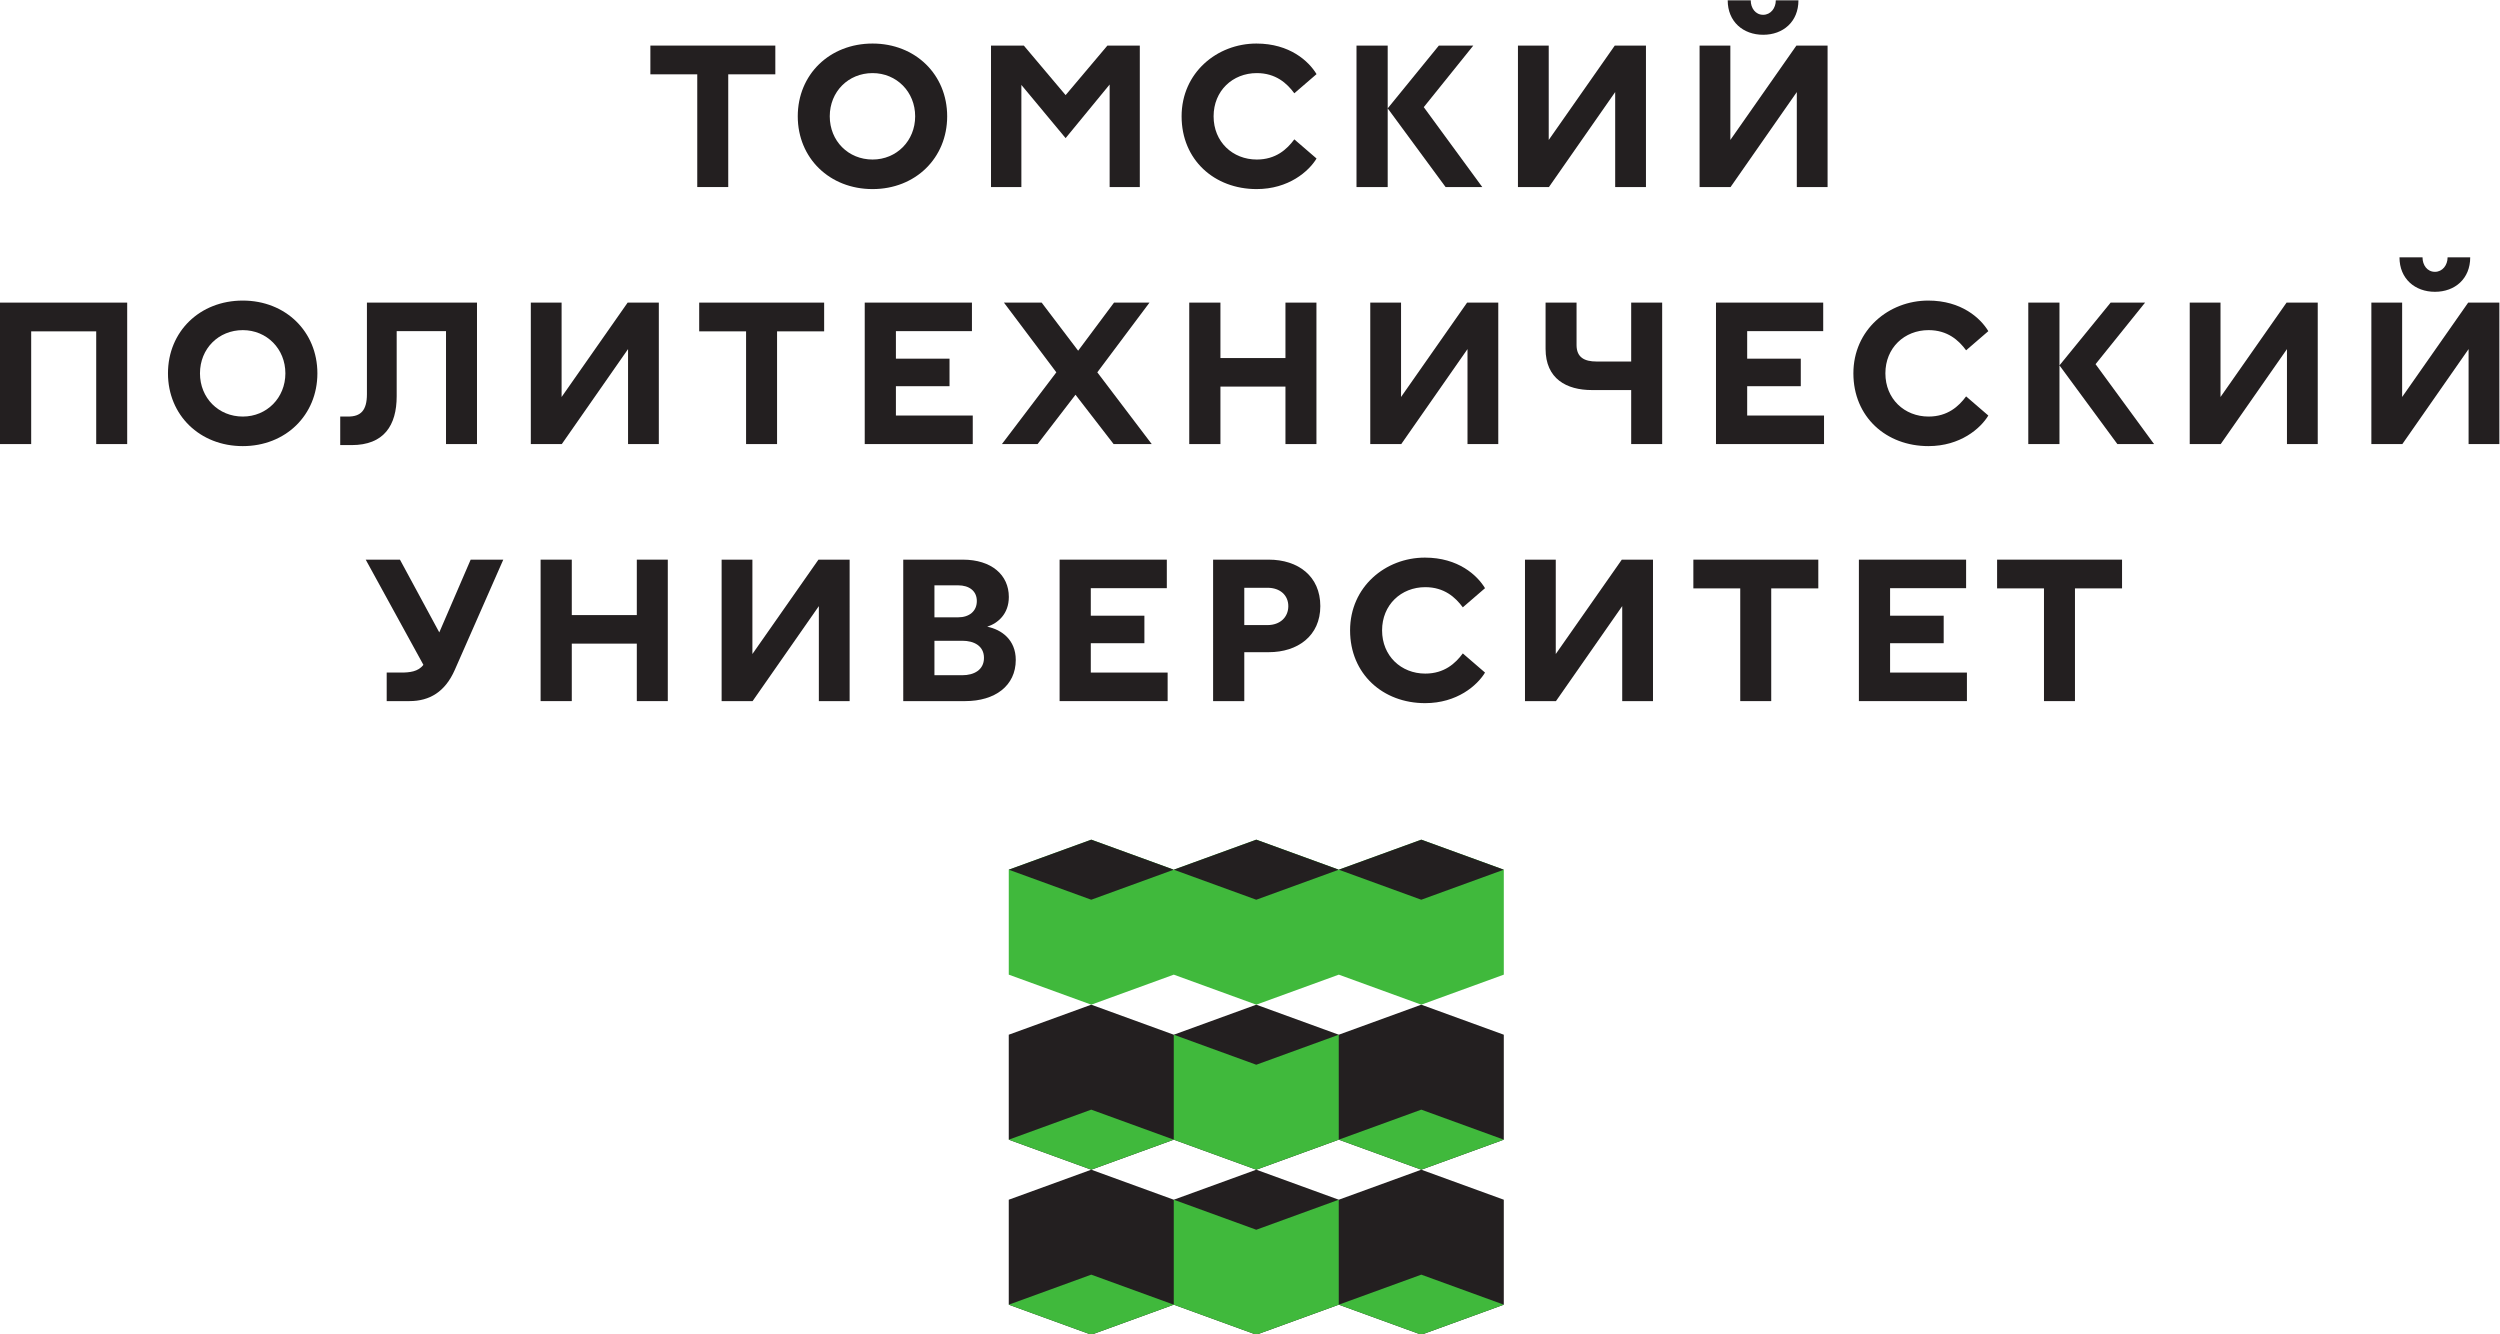 <?xml version="1.0" encoding="UTF-8" standalone="no"?>
<!-- Created with Inkscape (http://www.inkscape.org/) -->

<svg
   version="1.1"
   id="svg2"
   xml:space="preserve"
   width="536.347"
   height="286.301"
   viewBox="0 0 536.347 286.301"
   sodipodi:docname="878a3d6262a962ec01affbf745dd07d3.ai"
   xmlns:inkscape="http://www.inkscape.org/namespaces/inkscape"
   xmlns:sodipodi="http://sodipodi.sourceforge.net/DTD/sodipodi-0.dtd"
   xmlns="http://www.w3.org/2000/svg"
   xmlns:svg="http://www.w3.org/2000/svg"><defs
     id="defs6"><clipPath
       clipPathUnits="userSpaceOnUse"
       id="clipPath16"><path
         d="M 0,214.727 H 402.522 V 0 H 0 Z"
         id="path14" /></clipPath><clipPath
       clipPathUnits="userSpaceOnUse"
       id="clipPath26"><path
         d="M -68.924,68.922 H 68.924 V -68.922 H -68.924 Z"
         id="path24" /></clipPath><clipPath
       clipPathUnits="userSpaceOnUse"
       id="clipPath86"><path
         d="M 0,214.727 H 402.522 V 0 H 0 Z"
         id="path84" /></clipPath></defs><sodipodi:namedview
     id="namedview4"
     pagecolor="#ffffff"
     bordercolor="#666666"
     borderopacity="1.0"
     inkscape:pageshadow="2"
     inkscape:pageopacity="0.0"
     inkscape:pagecheckerboard="0" /><g
     id="g8"
     inkscape:groupmode="layer"
     inkscape:label="878a3d6262a962ec01affbf745dd07d3"
     transform="matrix(1.333,0,0,-1.333,-0.175,286.301)"><g
       id="g10"><g
         id="g12"
         clip-path="url(#clipPath16)"><g
           id="g18"
           transform="matrix(0.578,0,0,-0.578,202.321,39.803)"><g
             id="g20"><g
               id="g22"
               clip-path="url(#clipPath26)"><g
                 id="g28"
                 transform="translate(68.924,-14.611)"><path
                   d="M 0,0 -22.973,-8.361 -45.948,0 -68.921,-8.361 -91.895,0 -114.869,-8.361 -137.843,0 v 29.225 l 22.974,8.36 22.975,-8.36 22.973,8.36 22.973,-8.36 22.975,8.36 22.974,-8.36 z"
                   style="fill:#231f20;fill-opacity:1;fill-rule:nonzero;stroke:none"
                   id="path30" /></g><g
                 id="g32"
                 transform="translate(68.919,-60.559)"><path
                   d="m 0,0 0.005,-0.002 -22.973,-8.361 -22.973,8.361 -22.975,-8.361 -22.98,8.363 -22.968,-8.363 -22.974,8.361 h 0.001 v 29.224 l 22.973,8.362 22.974,-8.362 22.974,8.362 22.975,-8.362 22.973,8.362 22.973,-8.362 V -0.002 Z"
                   style="fill:#40b93c;fill-opacity:1;fill-rule:nonzero;stroke:none"
                   id="path34" /></g><g
                 id="g36"
                 transform="translate(-22.977,-60.559)"><path
                   d="M 0,0 -22.973,8.362 -45.948,0 -22.973,-8.361 Z"
                   style="fill:#231f20;fill-opacity:1;fill-rule:nonzero;stroke:none"
                   id="path38" /></g><g
                 id="g40"
                 transform="translate(22.971,-60.559)"><path
                   d="M 0,0 -22.973,8.362 -45.948,0 -22.973,-8.361 Z"
                   style="fill:#231f20;fill-opacity:1;fill-rule:nonzero;stroke:none"
                   id="path42" /></g><g
                 id="g44"
                 transform="translate(68.919,-60.559)"><path
                   d="M 0,0 -22.973,8.362 -45.948,0 -22.973,-8.361 Z"
                   style="fill:#231f20;fill-opacity:1;fill-rule:nonzero;stroke:none"
                   id="path46" /></g><g
                 id="g48"
                 transform="translate(-68.924,14.614)"><path
                   d="M 0,0 22.973,-8.362 45.948,0 22.973,8.361 Z"
                   style="fill:#40b93c;fill-opacity:1;fill-rule:nonzero;stroke:none"
                   id="path50" /></g><g
                 id="g52"
                 transform="translate(22.977,14.614)"><path
                   d="M 0,0 22.973,-8.362 45.948,0 22.973,8.361 Z"
                   style="fill:#40b93c;fill-opacity:1;fill-rule:nonzero;stroke:none"
                   id="path54" /></g><g
                 id="g56"
                 transform="translate(22.966,-14.609)"><path
                   d="m 0,0 -22.969,8.359 -22.972,-8.361 v 29.224 l 22.973,8.362 22.973,-8.362 z"
                   style="fill:#40b93c;fill-opacity:1;fill-rule:nonzero;stroke:none"
                   id="path58" /></g><g
                 id="g60"
                 transform="translate(68.924,31.336)"><path
                   d="M 0,0 -22.973,-8.361 -45.948,0 -68.921,-8.361 -91.895,0 -114.869,-8.361 -137.843,0 v 29.225 l 22.974,8.36 22.975,-8.36 22.973,8.36 22.973,-8.36 22.975,8.36 22.974,-8.36 z"
                   style="fill:#231f20;fill-opacity:1;fill-rule:nonzero;stroke:none"
                   id="path62" /></g><g
                 id="g64"
                 transform="translate(-68.924,60.561)"><path
                   d="M 0,0 22.973,-8.362 45.948,0 22.973,8.361 Z"
                   style="fill:#40b93c;fill-opacity:1;fill-rule:nonzero;stroke:none"
                   id="path66" /></g><g
                 id="g68"
                 transform="translate(22.977,60.561)"><path
                   d="M 0,0 22.973,-8.362 45.948,0 22.973,8.361 Z"
                   style="fill:#40b93c;fill-opacity:1;fill-rule:nonzero;stroke:none"
                   id="path70" /></g><g
                 id="g72"
                 transform="translate(22.966,31.337)"><path
                   d="m 0,0 -22.969,8.36 -22.972,-8.362 v 29.224 l 22.973,8.362 22.973,-8.362 z"
                   style="fill:#40b93c;fill-opacity:1;fill-rule:nonzero;stroke:none"
                   id="path74" /></g></g></g></g></g></g><g
       id="g76"
       transform="translate(104.806,207.443)"><path
         d="M 0,0 H 20.11 V -4.626 H 12.532 V -22.768 H 7.545 V -4.626 H 0 Z"
         style="fill:#231f20;fill-opacity:1;fill-rule:nonzero;stroke:none"
         id="path78" /></g><g
       id="g80"><g
         id="g82"
         clip-path="url(#clipPath86)"><g
           id="g88"
           transform="translate(147.422,196.059)"><path
             d="m 0,0 c 0,3.937 -2.985,6.955 -6.856,6.955 -3.904,0 -6.89,-2.985 -6.89,-6.955 0,-3.969 2.986,-6.955 6.89,-6.955 C -2.985,-6.955 0,-3.937 0,0 M -6.856,11.712 C 0.033,11.712 5.151,6.725 5.151,0 c 0,-6.725 -5.118,-11.712 -12.007,-11.712 -6.923,0 -12.04,4.987 -12.04,11.712 0,6.725 5.117,11.712 12.04,11.712"
             style="fill:#231f20;fill-opacity:1;fill-rule:nonzero;stroke:none"
             id="path90" /></g><g
           id="g92"
           transform="translate(159.628,207.443)"><path
             d="M 0,0 H 5.282 L 12.007,-7.972 18.732,0 h 5.217 v -22.768 h -4.856 v 16.502 l -7.086,-8.628 -7.119,8.563 V -22.768 H 0 Z"
             style="fill:#231f20;fill-opacity:1;fill-rule:nonzero;stroke:none"
             id="path94" /></g><g
           id="g96"
           transform="translate(202.409,203.014)"><path
             d="m 0,0 c -3.904,0 -6.955,-2.854 -6.955,-6.955 0,-4.101 3.051,-6.955 6.955,-6.955 3.051,0 4.855,1.64 6.036,3.248 l 3.576,-3.084 c -1.247,-2.067 -4.494,-4.921 -9.645,-4.921 -6.791,0 -12.073,4.691 -12.073,11.712 0,7.02 5.709,11.712 12.04,11.712 5.38,0 8.431,-2.854 9.678,-4.921 L 6.036,-3.248 C 4.855,-1.64 3.051,0 0,0"
             style="fill:#231f20;fill-opacity:1;fill-rule:nonzero;stroke:none"
             id="path98" /></g><g
           id="g100"
           transform="translate(231.707,207.443)"><path
             d="m 0,0 h 5.544 l -7.972,-9.908 9.416,-12.86 H 1.083 l -9.317,12.664 z m -13.254,0 h 5.02 v -22.768 h -5.02 z"
             style="fill:#231f20;fill-opacity:1;fill-rule:nonzero;stroke:none"
             id="path102" /></g><g
           id="g104"
           transform="translate(249.39,192.254)"><path
             d="m 0,0 10.629,15.189 h 5.02 V -7.578 H 10.695 V 7.71 L 0.033,-7.578 H -4.954 V 15.189 H 0 Z"
             style="fill:#231f20;fill-opacity:1;fill-rule:nonzero;stroke:none"
             id="path106" /></g><g
           id="g108"
           transform="translate(281.903,214.726)"><path
             d="m 0,0 c 0,-1.247 0.754,-2.329 2.001,-2.329 1.214,0 2.034,1.082 2.034,2.329 h 3.642 c 0,-3.445 -2.461,-5.544 -5.676,-5.544 -3.215,0 -5.708,2.099 -5.708,5.544 z m -3.281,-22.472 10.63,15.189 h 5.019 V -30.051 H 7.414 v 15.288 L -3.248,-30.051 h -4.986 v 22.768 h 4.953 z"
             style="fill:#231f20;fill-opacity:1;fill-rule:nonzero;stroke:none"
             id="path110" /></g><g
           id="g112"
           transform="translate(20.602,143.308)"><path
             d="M 0,0 H -4.986 V 18.142 H -15.452 V 0 h -5.019 V 22.768 H 0 Z"
             style="fill:#231f20;fill-opacity:1;fill-rule:nonzero;stroke:none"
             id="path114" /></g><g
           id="g116"
           transform="translate(46.062,154.692)"><path
             d="m 0,0 c 0,3.937 -2.985,6.955 -6.856,6.955 -3.904,0 -6.89,-2.985 -6.89,-6.955 0,-3.969 2.986,-6.955 6.89,-6.955 C -2.985,-6.955 0,-3.937 0,0 M -6.856,11.712 C 0.033,11.712 5.151,6.725 5.151,0 c 0,-6.725 -5.118,-11.712 -12.007,-11.712 -6.923,0 -12.04,4.987 -12.04,11.712 0,6.725 5.117,11.712 12.04,11.712"
             style="fill:#231f20;fill-opacity:1;fill-rule:nonzero;stroke:none"
             id="path118" /></g><g
           id="g120"
           transform="translate(54.888,143.144)"><path
             d="m 0,0 v 4.593 h 1.279 c 2.002,0 3.019,0.951 3.019,3.609 v 14.73 H 22.013 V 0.164 H 17.026 V 18.339 H 9.087 V 7.873 C 9.087,3.149 7.021,0 1.837,0 Z"
             style="fill:#231f20;fill-opacity:1;fill-rule:nonzero;stroke:none"
             id="path122" /></g><g
           id="g124"
           transform="translate(90.517,150.886)"><path
             d="m 0,0 10.629,15.189 h 5.02 V -7.578 H 10.695 V 7.709 L 0.033,-7.578 H -4.954 V 15.189 H 0 Z"
             style="fill:#231f20;fill-opacity:1;fill-rule:nonzero;stroke:none"
             id="path126" /></g><g
           id="g128"
           transform="translate(112.663,166.076)"><path
             d="M 0,0 H 20.11 V -4.626 H 12.532 V -22.768 H 7.545 V -4.626 H 0 Z"
             style="fill:#231f20;fill-opacity:1;fill-rule:nonzero;stroke:none"
             id="path130" /></g><g
           id="g132"
           transform="translate(139.304,166.076)"><path
             d="M 0,0 H 17.256 V -4.593 H 5.019 v -4.429 h 8.629 v -4.429 H 5.019 v -4.724 h 12.368 v -4.593 H 0 Z"
             style="fill:#231f20;fill-opacity:1;fill-rule:nonzero;stroke:none"
             id="path134" /></g><g
           id="g136"
           transform="translate(173.653,158.333)"><path
             d="m 0,0 5.774,7.742 h 5.708 L 3.084,-3.477 11.843,-15.025 H 5.708 l -6.135,7.939 -6.102,-7.939 h -5.741 l 8.76,11.548 -8.432,11.219 h 6.07 z"
             style="fill:#231f20;fill-opacity:1;fill-rule:nonzero;stroke:none"
             id="path138" /></g><g
           id="g140"
           transform="translate(212.005,166.076)"><path
             d="m 0,0 v -22.768 h -4.987 v 9.252 h -10.465 v -9.252 h -5.019 V 0 h 5.019 V -8.923 H -4.987 V 0 Z"
             style="fill:#231f20;fill-opacity:1;fill-rule:nonzero;stroke:none"
             id="path142" /></g><g
           id="g144"
           transform="translate(225.622,150.886)"><path
             d="m 0,0 10.629,15.189 h 5.02 V -7.578 H 10.695 V 7.709 L 0.033,-7.578 H -4.954 V 15.189 H 0 Z"
             style="fill:#231f20;fill-opacity:1;fill-rule:nonzero;stroke:none"
             id="path146" /></g><g
           id="g148"
           transform="translate(267.648,166.076)"><path
             d="m 0,0 v -22.768 h -4.987 v 8.694 h -6.331 c -4.068,0 -7.447,1.804 -7.447,6.627 V 0 h 4.986 v -6.824 c 0,-2.001 1.28,-2.657 3.215,-2.657 h 5.577 V 0 Z"
             style="fill:#231f20;fill-opacity:1;fill-rule:nonzero;stroke:none"
             id="path150" /></g><g
           id="g152"
           transform="translate(276.31,166.076)"><path
             d="M 0,0 H 17.256 V -4.593 H 5.02 v -4.429 h 8.628 v -4.429 H 5.02 v -4.724 h 12.368 v -4.593 H 0 Z"
             style="fill:#231f20;fill-opacity:1;fill-rule:nonzero;stroke:none"
             id="path154" /></g><g
           id="g156"
           transform="translate(310.529,161.647)"><path
             d="m 0,0 c -3.904,0 -6.955,-2.854 -6.955,-6.955 0,-4.101 3.051,-6.955 6.955,-6.955 3.051,0 4.855,1.64 6.036,3.248 l 3.576,-3.084 c -1.246,-2.067 -4.494,-4.921 -9.645,-4.921 -6.791,0 -12.073,4.691 -12.073,11.712 0,7.02 5.709,11.712 12.04,11.712 5.38,0 8.432,-2.854 9.678,-4.921 L 6.036,-3.248 C 4.855,-1.64 3.051,0 0,0"
             style="fill:#231f20;fill-opacity:1;fill-rule:nonzero;stroke:none"
             id="path158" /></g><g
           id="g160"
           transform="translate(339.826,166.076)"><path
             d="M 0,0 H 5.544 L -2.428,-9.907 6.988,-22.768 H 1.083 l -9.317,12.664 z m -13.254,0 h 5.019 v -22.768 h -5.019 z"
             style="fill:#231f20;fill-opacity:1;fill-rule:nonzero;stroke:none"
             id="path162" /></g><g
           id="g164"
           transform="translate(357.51,150.886)"><path
             d="m 0,0 10.629,15.189 h 5.02 V -7.578 H 10.695 V 7.709 L 0.033,-7.578 H -4.954 V 15.189 H 0 Z"
             style="fill:#231f20;fill-opacity:1;fill-rule:nonzero;stroke:none"
             id="path166" /></g><g
           id="g168"
           transform="translate(390.023,173.359)"><path
             d="m 0,0 c 0,-1.247 0.754,-2.329 2.001,-2.329 1.214,0 2.034,1.082 2.034,2.329 h 3.641 c 0,-3.445 -2.46,-5.544 -5.675,-5.544 -3.215,0 -5.708,2.099 -5.708,5.544 z m -3.281,-22.472 10.63,15.189 h 5.019 V -30.051 H 7.414 v 15.288 L -3.248,-30.051 h -4.986 v 22.768 h 4.953 z"
             style="fill:#231f20;fill-opacity:1;fill-rule:nonzero;stroke:none"
             id="path170" /></g><g
           id="g172"
           transform="translate(62.368,106.534)"><path
             d="M 0,0 H 2.329 C 3.641,0 5.085,0.131 5.905,1.247 L -3.379,18.175 H 2.132 L 8.464,6.463 13.516,18.175 h 5.249 L 10.957,0.426 C 9.415,-3.084 6.922,-4.593 3.674,-4.593 H 0 Z"
             style="fill:#231f20;fill-opacity:1;fill-rule:nonzero;stroke:none"
             id="path174" /></g><g
           id="g176"
           transform="translate(107.609,124.708)"><path
             d="m 0,0 v -22.768 h -4.987 v 9.252 h -10.465 v -9.252 h -5.019 V 0 h 5.019 V -8.923 H -4.987 V 0 Z"
             style="fill:#231f20;fill-opacity:1;fill-rule:nonzero;stroke:none"
             id="path178" /></g><g
           id="g180"
           transform="translate(121.226,109.519)"><path
             d="m 0,0 10.629,15.189 h 5.02 V -7.578 H 10.695 V 7.71 L 0.033,-7.578 H -4.954 V 15.189 H 0 Z"
             style="fill:#231f20;fill-opacity:1;fill-rule:nonzero;stroke:none"
             id="path182" /></g><g
           id="g184"
           transform="translate(155.018,106.107)"><path
             d="M 0,0 C 1.87,0 3.478,0.853 3.478,2.788 3.478,4.724 1.87,5.544 0,5.544 H -4.494 V 0 Z M -0.689,14.468 H -4.494 V 9.317 h 3.805 c 1.804,0 3.018,0.984 3.018,2.624 0,1.608 -1.214,2.527 -3.018,2.527 m -8.825,4.133 h 9.58 c 4.625,0 7.414,-2.46 7.414,-6.003 0,-2.756 -1.772,-4.233 -3.478,-4.79 2.297,-0.459 4.593,-2.1 4.593,-5.348 0,-4.166 -3.346,-6.627 -8.136,-6.627 h -9.973 z"
             style="fill:#231f20;fill-opacity:1;fill-rule:nonzero;stroke:none"
             id="path186" /></g><g
           id="g188"
           transform="translate(170.668,124.708)"><path
             d="M 0,0 H 17.256 V -4.593 H 5.02 v -4.429 h 8.627 V -13.45 H 5.02 v -4.725 h 12.367 v -4.593 H 0 Z"
             style="fill:#231f20;fill-opacity:1;fill-rule:nonzero;stroke:none"
             id="path190" /></g><g
           id="g192"
           transform="translate(207.478,117.228)"><path
             d="m 0,0 c 0,1.739 -1.312,2.953 -3.346,2.953 h -3.74 v -6.004 h 3.74 C -1.312,-3.051 0,-1.771 0,0 m -12.105,7.48 h 8.956 c 4.724,0 8.3,-2.658 8.3,-7.48 0,-4.79 -3.642,-7.414 -8.3,-7.414 h -3.937 v -7.874 h -5.019 z"
             style="fill:#231f20;fill-opacity:1;fill-rule:nonzero;stroke:none"
             id="path194" /></g><g
           id="g196"
           transform="translate(229.525,120.279)"><path
             d="m 0,0 c -3.904,0 -6.955,-2.854 -6.955,-6.955 0,-4.101 3.051,-6.955 6.955,-6.955 3.051,0 4.855,1.64 6.036,3.248 l 3.576,-3.084 c -1.247,-2.067 -4.494,-4.921 -9.645,-4.921 -6.791,0 -12.073,4.691 -12.073,11.712 0,7.02 5.708,11.712 12.04,11.712 5.38,0 8.431,-2.854 9.678,-4.921 L 6.036,-3.248 C 4.855,-1.64 3.051,0 0,0"
             style="fill:#231f20;fill-opacity:1;fill-rule:nonzero;stroke:none"
             id="path198" /></g><g
           id="g200"
           transform="translate(250.523,109.519)"><path
             d="m 0,0 10.629,15.189 h 5.02 V -7.578 H 10.695 V 7.71 L 0.033,-7.578 H -4.954 V 15.189 H 0 Z"
             style="fill:#231f20;fill-opacity:1;fill-rule:nonzero;stroke:none"
             id="path202" /></g><g
           id="g204"
           transform="translate(272.668,124.708)"><path
             d="M 0,0 H 20.11 V -4.626 H 12.532 V -22.768 H 7.546 V -4.626 H 0 Z"
             style="fill:#231f20;fill-opacity:1;fill-rule:nonzero;stroke:none"
             id="path206" /></g><g
           id="g208"
           transform="translate(299.309,124.708)"><path
             d="M 0,0 H 17.256 V -4.593 H 5.02 v -4.429 h 8.627 V -13.45 H 5.02 v -4.725 h 12.367 v -4.593 H 0 Z"
             style="fill:#231f20;fill-opacity:1;fill-rule:nonzero;stroke:none"
             id="path210" /></g><g
           id="g212"
           transform="translate(321.553,124.708)"><path
             d="M 0,0 H 20.11 V -4.626 H 12.532 V -22.768 H 7.545 V -4.626 H 0 Z"
             style="fill:#231f20;fill-opacity:1;fill-rule:nonzero;stroke:none"
             id="path214" /></g></g></g></g></svg>
